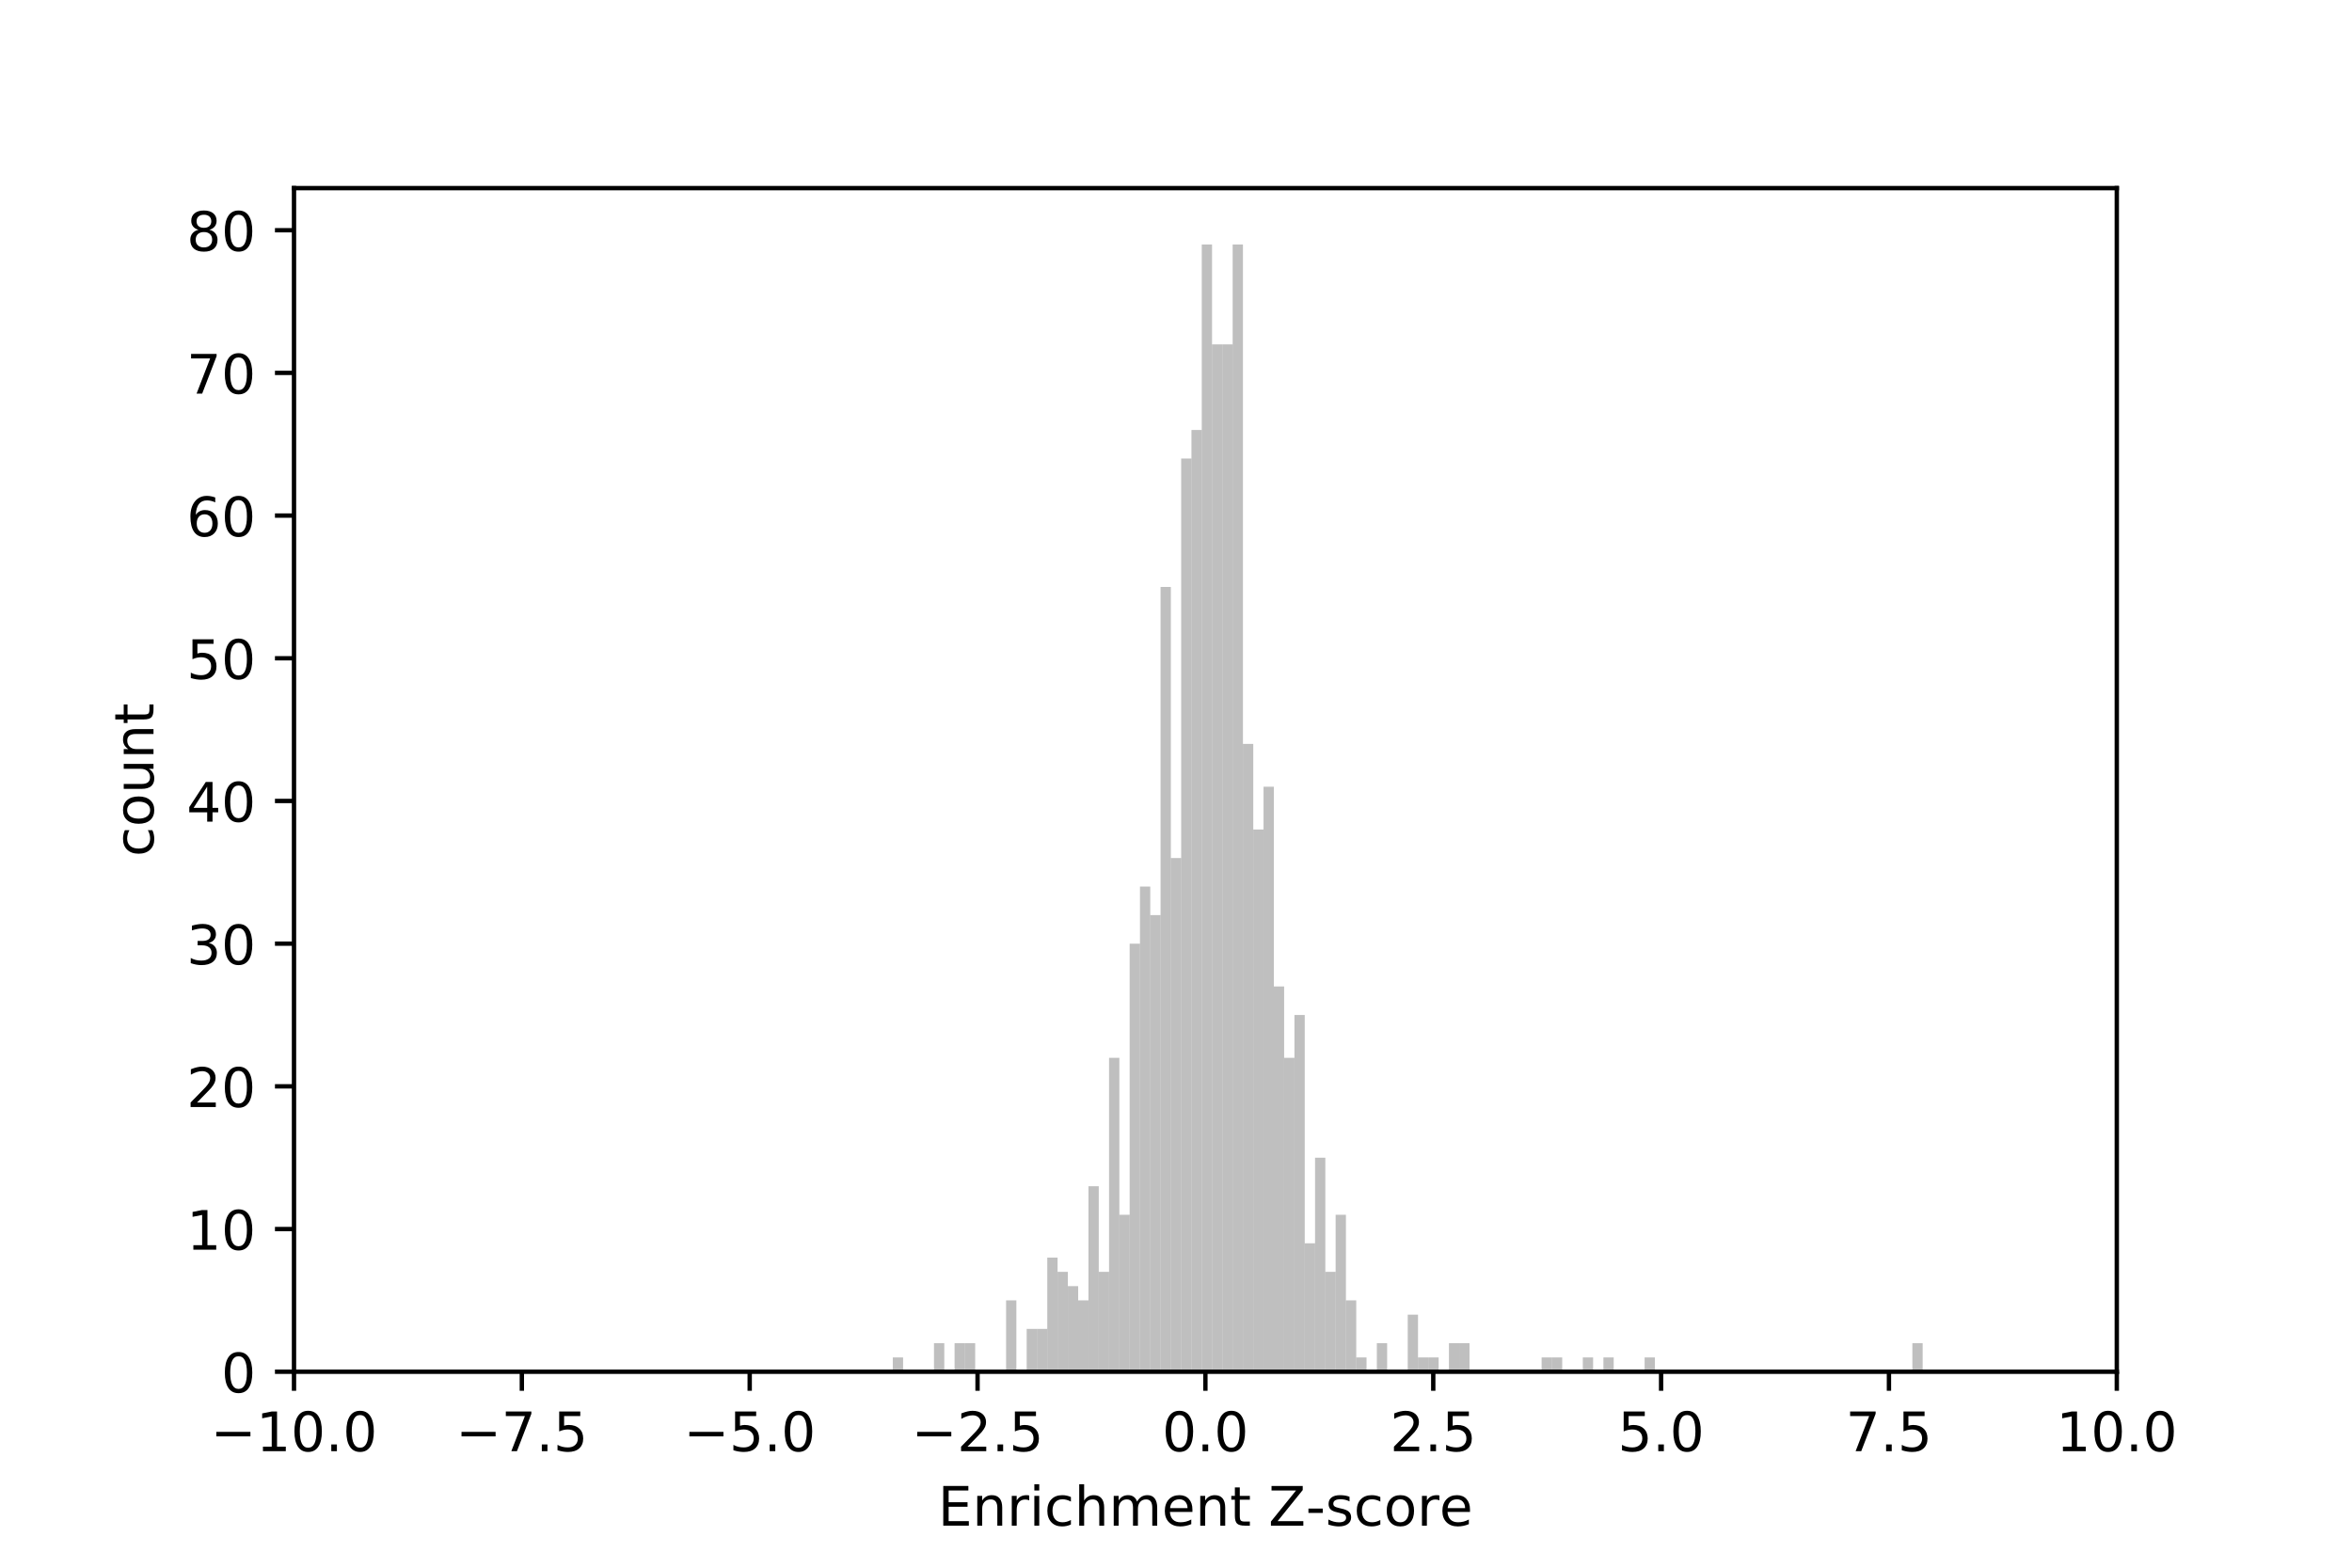 <?xml version="1.0" encoding="utf-8" standalone="no"?>
<!DOCTYPE svg PUBLIC "-//W3C//DTD SVG 1.1//EN"
  "http://www.w3.org/Graphics/SVG/1.1/DTD/svg11.dtd">
<!-- Created with matplotlib (https://matplotlib.org/) -->
<svg height="288pt" version="1.1" viewBox="0 0 432 288" width="432pt" xmlns="http://www.w3.org/2000/svg" xmlns:xlink="http://www.w3.org/1999/xlink">
 <defs>
  <style type="text/css">
*{stroke-linecap:butt;stroke-linejoin:round;}
  </style>
 </defs>
 <g id="figure_1">
  <g id="patch_1">
   <path d="M 0 288 
L 432 288 
L 432 0 
L 0 0 
z
" style="fill:#ffffff;"/>
  </g>
  <g id="axes_1">
   <g id="patch_2">
    <path d="M 54 252 
L 388.8 252 
L 388.8 34.56 
L 54 34.56 
z
" style="fill:#ffffff;"/>
   </g>
   <g id="patch_3">
    <path clip-path="url(#p8923bac923)" d="M 163.982 252 
L 165.873 252 
L 165.873 249.379 
L 163.982 249.379 
z
" style="fill:#808080;opacity:0.5;"/>
   </g>
   <g id="patch_4">
    <path clip-path="url(#p8923bac923)" d="M 165.873 252 
L 167.765 252 
L 167.765 252 
L 165.873 252 
z
" style="fill:#808080;opacity:0.5;"/>
   </g>
   <g id="patch_5">
    <path clip-path="url(#p8923bac923)" d="M 167.765 252 
L 169.657 252 
L 169.657 252 
L 167.765 252 
z
" style="fill:#808080;opacity:0.5;"/>
   </g>
   <g id="patch_6">
    <path clip-path="url(#p8923bac923)" d="M 169.657 252 
L 171.548 252 
L 171.548 252 
L 169.657 252 
z
" style="fill:#808080;opacity:0.5;"/>
   </g>
   <g id="patch_7">
    <path clip-path="url(#p8923bac923)" d="M 171.548 252 
L 173.44 252 
L 173.44 246.757 
L 171.548 246.757 
z
" style="fill:#808080;opacity:0.5;"/>
   </g>
   <g id="patch_8">
    <path clip-path="url(#p8923bac923)" d="M 173.44 252 
L 175.332 252 
L 175.332 252 
L 173.44 252 
z
" style="fill:#808080;opacity:0.5;"/>
   </g>
   <g id="patch_9">
    <path clip-path="url(#p8923bac923)" d="M 175.332 252 
L 177.223 252 
L 177.223 246.757 
L 175.332 246.757 
z
" style="fill:#808080;opacity:0.5;"/>
   </g>
   <g id="patch_10">
    <path clip-path="url(#p8923bac923)" d="M 177.223 252 
L 179.115 252 
L 179.115 246.757 
L 177.223 246.757 
z
" style="fill:#808080;opacity:0.5;"/>
   </g>
   <g id="patch_11">
    <path clip-path="url(#p8923bac923)" d="M 179.115 252 
L 181.006 252 
L 181.006 252 
L 179.115 252 
z
" style="fill:#808080;opacity:0.5;"/>
   </g>
   <g id="patch_12">
    <path clip-path="url(#p8923bac923)" d="M 181.006 252 
L 182.898 252 
L 182.898 252 
L 181.006 252 
z
" style="fill:#808080;opacity:0.5;"/>
   </g>
   <g id="patch_13">
    <path clip-path="url(#p8923bac923)" d="M 182.898 252 
L 184.79 252 
L 184.79 252 
L 182.898 252 
z
" style="fill:#808080;opacity:0.5;"/>
   </g>
   <g id="patch_14">
    <path clip-path="url(#p8923bac923)" d="M 184.79 252 
L 186.681 252 
L 186.681 238.893 
L 184.79 238.893 
z
" style="fill:#808080;opacity:0.5;"/>
   </g>
   <g id="patch_15">
    <path clip-path="url(#p8923bac923)" d="M 186.681 252 
L 188.573 252 
L 188.573 252 
L 186.681 252 
z
" style="fill:#808080;opacity:0.5;"/>
   </g>
   <g id="patch_16">
    <path clip-path="url(#p8923bac923)" d="M 188.573 252 
L 190.464 252 
L 190.464 244.136 
L 188.573 244.136 
z
" style="fill:#808080;opacity:0.5;"/>
   </g>
   <g id="patch_17">
    <path clip-path="url(#p8923bac923)" d="M 190.464 252 
L 192.356 252 
L 192.356 244.136 
L 190.464 244.136 
z
" style="fill:#808080;opacity:0.5;"/>
   </g>
   <g id="patch_18">
    <path clip-path="url(#p8923bac923)" d="M 192.356 252 
L 194.248 252 
L 194.248 231.029 
L 192.356 231.029 
z
" style="fill:#808080;opacity:0.5;"/>
   </g>
   <g id="patch_19">
    <path clip-path="url(#p8923bac923)" d="M 194.248 252 
L 196.139 252 
L 196.139 233.651 
L 194.248 233.651 
z
" style="fill:#808080;opacity:0.5;"/>
   </g>
   <g id="patch_20">
    <path clip-path="url(#p8923bac923)" d="M 196.139 252 
L 198.031 252 
L 198.031 236.272 
L 196.139 236.272 
z
" style="fill:#808080;opacity:0.5;"/>
   </g>
   <g id="patch_21">
    <path clip-path="url(#p8923bac923)" d="M 198.031 252 
L 199.923 252 
L 199.923 238.893 
L 198.031 238.893 
z
" style="fill:#808080;opacity:0.5;"/>
   </g>
   <g id="patch_22">
    <path clip-path="url(#p8923bac923)" d="M 199.923 252 
L 201.814 252 
L 201.814 217.923 
L 199.923 217.923 
z
" style="fill:#808080;opacity:0.5;"/>
   </g>
   <g id="patch_23">
    <path clip-path="url(#p8923bac923)" d="M 201.814 252 
L 203.706 252 
L 203.706 233.651 
L 201.814 233.651 
z
" style="fill:#808080;opacity:0.5;"/>
   </g>
   <g id="patch_24">
    <path clip-path="url(#p8923bac923)" d="M 203.706 252 
L 205.597 252 
L 205.597 194.331 
L 203.706 194.331 
z
" style="fill:#808080;opacity:0.5;"/>
   </g>
   <g id="patch_25">
    <path clip-path="url(#p8923bac923)" d="M 205.597 252 
L 207.489 252 
L 207.489 223.165 
L 205.597 223.165 
z
" style="fill:#808080;opacity:0.5;"/>
   </g>
   <g id="patch_26">
    <path clip-path="url(#p8923bac923)" d="M 207.489 252 
L 209.381 252 
L 209.381 173.36 
L 207.489 173.36 
z
" style="fill:#808080;opacity:0.5;"/>
   </g>
   <g id="patch_27">
    <path clip-path="url(#p8923bac923)" d="M 209.381 252 
L 211.272 252 
L 211.272 162.875 
L 209.381 162.875 
z
" style="fill:#808080;opacity:0.5;"/>
   </g>
   <g id="patch_28">
    <path clip-path="url(#p8923bac923)" d="M 211.272 252 
L 213.164 252 
L 213.164 168.117 
L 211.272 168.117 
z
" style="fill:#808080;opacity:0.5;"/>
   </g>
   <g id="patch_29">
    <path clip-path="url(#p8923bac923)" d="M 213.164 252 
L 215.056 252 
L 215.056 107.826 
L 213.164 107.826 
z
" style="fill:#808080;opacity:0.5;"/>
   </g>
   <g id="patch_30">
    <path clip-path="url(#p8923bac923)" d="M 215.056 252 
L 216.947 252 
L 216.947 157.632 
L 215.056 157.632 
z
" style="fill:#808080;opacity:0.5;"/>
   </g>
   <g id="patch_31">
    <path clip-path="url(#p8923bac923)" d="M 216.947 252 
L 218.839 252 
L 218.839 84.234 
L 216.947 84.234 
z
" style="fill:#808080;opacity:0.5;"/>
   </g>
   <g id="patch_32">
    <path clip-path="url(#p8923bac923)" d="M 218.839 252 
L 220.73 252 
L 220.73 78.992 
L 218.839 78.992 
z
" style="fill:#808080;opacity:0.5;"/>
   </g>
   <g id="patch_33">
    <path clip-path="url(#p8923bac923)" d="M 220.73 252 
L 222.622 252 
L 222.622 44.914 
L 220.73 44.914 
z
" style="fill:#808080;opacity:0.5;"/>
   </g>
   <g id="patch_34">
    <path clip-path="url(#p8923bac923)" d="M 222.622 252 
L 224.514 252 
L 224.514 63.264 
L 222.622 63.264 
z
" style="fill:#808080;opacity:0.5;"/>
   </g>
   <g id="patch_35">
    <path clip-path="url(#p8923bac923)" d="M 224.514 252 
L 226.405 252 
L 226.405 63.264 
L 224.514 63.264 
z
" style="fill:#808080;opacity:0.5;"/>
   </g>
   <g id="patch_36">
    <path clip-path="url(#p8923bac923)" d="M 226.405 252 
L 228.297 252 
L 228.297 44.914 
L 226.405 44.914 
z
" style="fill:#808080;opacity:0.5;"/>
   </g>
   <g id="patch_37">
    <path clip-path="url(#p8923bac923)" d="M 228.297 252 
L 230.189 252 
L 230.189 136.661 
L 228.297 136.661 
z
" style="fill:#808080;opacity:0.5;"/>
   </g>
   <g id="patch_38">
    <path clip-path="url(#p8923bac923)" d="M 230.189 252 
L 232.08 252 
L 232.08 152.389 
L 230.189 152.389 
z
" style="fill:#808080;opacity:0.5;"/>
   </g>
   <g id="patch_39">
    <path clip-path="url(#p8923bac923)" d="M 232.08 252 
L 233.972 252 
L 233.972 144.525 
L 232.08 144.525 
z
" style="fill:#808080;opacity:0.5;"/>
   </g>
   <g id="patch_40">
    <path clip-path="url(#p8923bac923)" d="M 233.972 252 
L 235.863 252 
L 235.863 181.224 
L 233.972 181.224 
z
" style="fill:#808080;opacity:0.5;"/>
   </g>
   <g id="patch_41">
    <path clip-path="url(#p8923bac923)" d="M 235.863 252 
L 237.755 252 
L 237.755 194.331 
L 235.863 194.331 
z
" style="fill:#808080;opacity:0.5;"/>
   </g>
   <g id="patch_42">
    <path clip-path="url(#p8923bac923)" d="M 237.755 252 
L 239.647 252 
L 239.647 186.467 
L 237.755 186.467 
z
" style="fill:#808080;opacity:0.5;"/>
   </g>
   <g id="patch_43">
    <path clip-path="url(#p8923bac923)" d="M 239.647 252 
L 241.538 252 
L 241.538 228.408 
L 239.647 228.408 
z
" style="fill:#808080;opacity:0.5;"/>
   </g>
   <g id="patch_44">
    <path clip-path="url(#p8923bac923)" d="M 241.538 252 
L 243.43 252 
L 243.43 212.68 
L 241.538 212.68 
z
" style="fill:#808080;opacity:0.5;"/>
   </g>
   <g id="patch_45">
    <path clip-path="url(#p8923bac923)" d="M 243.43 252 
L 245.321 252 
L 245.321 233.651 
L 243.43 233.651 
z
" style="fill:#808080;opacity:0.5;"/>
   </g>
   <g id="patch_46">
    <path clip-path="url(#p8923bac923)" d="M 245.321 252 
L 247.213 252 
L 247.213 223.165 
L 245.321 223.165 
z
" style="fill:#808080;opacity:0.5;"/>
   </g>
   <g id="patch_47">
    <path clip-path="url(#p8923bac923)" d="M 247.213 252 
L 249.105 252 
L 249.105 238.893 
L 247.213 238.893 
z
" style="fill:#808080;opacity:0.5;"/>
   </g>
   <g id="patch_48">
    <path clip-path="url(#p8923bac923)" d="M 249.105 252 
L 250.996 252 
L 250.996 249.379 
L 249.105 249.379 
z
" style="fill:#808080;opacity:0.5;"/>
   </g>
   <g id="patch_49">
    <path clip-path="url(#p8923bac923)" d="M 250.996 252 
L 252.888 252 
L 252.888 252 
L 250.996 252 
z
" style="fill:#808080;opacity:0.5;"/>
   </g>
   <g id="patch_50">
    <path clip-path="url(#p8923bac923)" d="M 252.888 252 
L 254.78 252 
L 254.78 246.757 
L 252.888 246.757 
z
" style="fill:#808080;opacity:0.5;"/>
   </g>
   <g id="patch_51">
    <path clip-path="url(#p8923bac923)" d="M 254.78 252 
L 256.671 252 
L 256.671 252 
L 254.78 252 
z
" style="fill:#808080;opacity:0.5;"/>
   </g>
   <g id="patch_52">
    <path clip-path="url(#p8923bac923)" d="M 256.671 252 
L 258.563 252 
L 258.563 252 
L 256.671 252 
z
" style="fill:#808080;opacity:0.5;"/>
   </g>
   <g id="patch_53">
    <path clip-path="url(#p8923bac923)" d="M 258.563 252 
L 260.454 252 
L 260.454 241.515 
L 258.563 241.515 
z
" style="fill:#808080;opacity:0.5;"/>
   </g>
   <g id="patch_54">
    <path clip-path="url(#p8923bac923)" d="M 260.454 252 
L 262.346 252 
L 262.346 249.379 
L 260.454 249.379 
z
" style="fill:#808080;opacity:0.5;"/>
   </g>
   <g id="patch_55">
    <path clip-path="url(#p8923bac923)" d="M 262.346 252 
L 264.238 252 
L 264.238 249.379 
L 262.346 249.379 
z
" style="fill:#808080;opacity:0.5;"/>
   </g>
   <g id="patch_56">
    <path clip-path="url(#p8923bac923)" d="M 264.238 252 
L 266.129 252 
L 266.129 252 
L 264.238 252 
z
" style="fill:#808080;opacity:0.5;"/>
   </g>
   <g id="patch_57">
    <path clip-path="url(#p8923bac923)" d="M 266.129 252 
L 268.021 252 
L 268.021 246.757 
L 266.129 246.757 
z
" style="fill:#808080;opacity:0.5;"/>
   </g>
   <g id="patch_58">
    <path clip-path="url(#p8923bac923)" d="M 268.021 252 
L 269.913 252 
L 269.913 246.757 
L 268.021 246.757 
z
" style="fill:#808080;opacity:0.5;"/>
   </g>
   <g id="patch_59">
    <path clip-path="url(#p8923bac923)" d="M 269.913 252 
L 271.804 252 
L 271.804 252 
L 269.913 252 
z
" style="fill:#808080;opacity:0.5;"/>
   </g>
   <g id="patch_60">
    <path clip-path="url(#p8923bac923)" d="M 271.804 252 
L 273.696 252 
L 273.696 252 
L 271.804 252 
z
" style="fill:#808080;opacity:0.5;"/>
   </g>
   <g id="patch_61">
    <path clip-path="url(#p8923bac923)" d="M 273.696 252 
L 275.587 252 
L 275.587 252 
L 273.696 252 
z
" style="fill:#808080;opacity:0.5;"/>
   </g>
   <g id="patch_62">
    <path clip-path="url(#p8923bac923)" d="M 275.587 252 
L 277.479 252 
L 277.479 252 
L 275.587 252 
z
" style="fill:#808080;opacity:0.5;"/>
   </g>
   <g id="patch_63">
    <path clip-path="url(#p8923bac923)" d="M 277.479 252 
L 279.371 252 
L 279.371 252 
L 277.479 252 
z
" style="fill:#808080;opacity:0.5;"/>
   </g>
   <g id="patch_64">
    <path clip-path="url(#p8923bac923)" d="M 279.371 252 
L 281.262 252 
L 281.262 252 
L 279.371 252 
z
" style="fill:#808080;opacity:0.5;"/>
   </g>
   <g id="patch_65">
    <path clip-path="url(#p8923bac923)" d="M 281.262 252 
L 283.154 252 
L 283.154 252 
L 281.262 252 
z
" style="fill:#808080;opacity:0.5;"/>
   </g>
   <g id="patch_66">
    <path clip-path="url(#p8923bac923)" d="M 283.154 252 
L 285.045 252 
L 285.045 249.379 
L 283.154 249.379 
z
" style="fill:#808080;opacity:0.5;"/>
   </g>
   <g id="patch_67">
    <path clip-path="url(#p8923bac923)" d="M 285.045 252 
L 286.937 252 
L 286.937 249.379 
L 285.045 249.379 
z
" style="fill:#808080;opacity:0.5;"/>
   </g>
   <g id="patch_68">
    <path clip-path="url(#p8923bac923)" d="M 286.937 252 
L 288.829 252 
L 288.829 252 
L 286.937 252 
z
" style="fill:#808080;opacity:0.5;"/>
   </g>
   <g id="patch_69">
    <path clip-path="url(#p8923bac923)" d="M 288.829 252 
L 290.72 252 
L 290.72 252 
L 288.829 252 
z
" style="fill:#808080;opacity:0.5;"/>
   </g>
   <g id="patch_70">
    <path clip-path="url(#p8923bac923)" d="M 290.72 252 
L 292.612 252 
L 292.612 249.379 
L 290.72 249.379 
z
" style="fill:#808080;opacity:0.5;"/>
   </g>
   <g id="patch_71">
    <path clip-path="url(#p8923bac923)" d="M 292.612 252 
L 294.504 252 
L 294.504 252 
L 292.612 252 
z
" style="fill:#808080;opacity:0.5;"/>
   </g>
   <g id="patch_72">
    <path clip-path="url(#p8923bac923)" d="M 294.504 252 
L 296.395 252 
L 296.395 249.379 
L 294.504 249.379 
z
" style="fill:#808080;opacity:0.5;"/>
   </g>
   <g id="patch_73">
    <path clip-path="url(#p8923bac923)" d="M 296.395 252 
L 298.287 252 
L 298.287 252 
L 296.395 252 
z
" style="fill:#808080;opacity:0.5;"/>
   </g>
   <g id="patch_74">
    <path clip-path="url(#p8923bac923)" d="M 298.287 252 
L 300.178 252 
L 300.178 252 
L 298.287 252 
z
" style="fill:#808080;opacity:0.5;"/>
   </g>
   <g id="patch_75">
    <path clip-path="url(#p8923bac923)" d="M 300.178 252 
L 302.07 252 
L 302.07 252 
L 300.178 252 
z
" style="fill:#808080;opacity:0.5;"/>
   </g>
   <g id="patch_76">
    <path clip-path="url(#p8923bac923)" d="M 302.07 252 
L 303.962 252 
L 303.962 249.379 
L 302.07 249.379 
z
" style="fill:#808080;opacity:0.5;"/>
   </g>
   <g id="patch_77">
    <path clip-path="url(#p8923bac923)" d="M 303.962 252 
L 305.853 252 
L 305.853 252 
L 303.962 252 
z
" style="fill:#808080;opacity:0.5;"/>
   </g>
   <g id="patch_78">
    <path clip-path="url(#p8923bac923)" d="M 305.853 252 
L 307.745 252 
L 307.745 252 
L 305.853 252 
z
" style="fill:#808080;opacity:0.5;"/>
   </g>
   <g id="patch_79">
    <path clip-path="url(#p8923bac923)" d="M 307.745 252 
L 309.637 252 
L 309.637 252 
L 307.745 252 
z
" style="fill:#808080;opacity:0.5;"/>
   </g>
   <g id="patch_80">
    <path clip-path="url(#p8923bac923)" d="M 309.637 252 
L 311.528 252 
L 311.528 252 
L 309.637 252 
z
" style="fill:#808080;opacity:0.5;"/>
   </g>
   <g id="patch_81">
    <path clip-path="url(#p8923bac923)" d="M 311.528 252 
L 313.42 252 
L 313.42 252 
L 311.528 252 
z
" style="fill:#808080;opacity:0.5;"/>
   </g>
   <g id="patch_82">
    <path clip-path="url(#p8923bac923)" d="M 313.42 252 
L 315.311 252 
L 315.311 252 
L 313.42 252 
z
" style="fill:#808080;opacity:0.5;"/>
   </g>
   <g id="patch_83">
    <path clip-path="url(#p8923bac923)" d="M 315.311 252 
L 317.203 252 
L 317.203 252 
L 315.311 252 
z
" style="fill:#808080;opacity:0.5;"/>
   </g>
   <g id="patch_84">
    <path clip-path="url(#p8923bac923)" d="M 317.203 252 
L 319.095 252 
L 319.095 252 
L 317.203 252 
z
" style="fill:#808080;opacity:0.5;"/>
   </g>
   <g id="patch_85">
    <path clip-path="url(#p8923bac923)" d="M 319.095 252 
L 320.986 252 
L 320.986 252 
L 319.095 252 
z
" style="fill:#808080;opacity:0.5;"/>
   </g>
   <g id="patch_86">
    <path clip-path="url(#p8923bac923)" d="M 320.986 252 
L 322.878 252 
L 322.878 252 
L 320.986 252 
z
" style="fill:#808080;opacity:0.5;"/>
   </g>
   <g id="patch_87">
    <path clip-path="url(#p8923bac923)" d="M 322.878 252 
L 324.769 252 
L 324.769 252 
L 322.878 252 
z
" style="fill:#808080;opacity:0.5;"/>
   </g>
   <g id="patch_88">
    <path clip-path="url(#p8923bac923)" d="M 324.769 252 
L 326.661 252 
L 326.661 252 
L 324.769 252 
z
" style="fill:#808080;opacity:0.5;"/>
   </g>
   <g id="patch_89">
    <path clip-path="url(#p8923bac923)" d="M 326.661 252 
L 328.553 252 
L 328.553 252 
L 326.661 252 
z
" style="fill:#808080;opacity:0.5;"/>
   </g>
   <g id="patch_90">
    <path clip-path="url(#p8923bac923)" d="M 328.553 252 
L 330.444 252 
L 330.444 252 
L 328.553 252 
z
" style="fill:#808080;opacity:0.5;"/>
   </g>
   <g id="patch_91">
    <path clip-path="url(#p8923bac923)" d="M 330.444 252 
L 332.336 252 
L 332.336 252 
L 330.444 252 
z
" style="fill:#808080;opacity:0.5;"/>
   </g>
   <g id="patch_92">
    <path clip-path="url(#p8923bac923)" d="M 332.336 252 
L 334.228 252 
L 334.228 252 
L 332.336 252 
z
" style="fill:#808080;opacity:0.5;"/>
   </g>
   <g id="patch_93">
    <path clip-path="url(#p8923bac923)" d="M 334.228 252 
L 336.119 252 
L 336.119 252 
L 334.228 252 
z
" style="fill:#808080;opacity:0.5;"/>
   </g>
   <g id="patch_94">
    <path clip-path="url(#p8923bac923)" d="M 336.119 252 
L 338.011 252 
L 338.011 252 
L 336.119 252 
z
" style="fill:#808080;opacity:0.5;"/>
   </g>
   <g id="patch_95">
    <path clip-path="url(#p8923bac923)" d="M 338.011 252 
L 339.902 252 
L 339.902 252 
L 338.011 252 
z
" style="fill:#808080;opacity:0.5;"/>
   </g>
   <g id="patch_96">
    <path clip-path="url(#p8923bac923)" d="M 339.902 252 
L 341.794 252 
L 341.794 252 
L 339.902 252 
z
" style="fill:#808080;opacity:0.5;"/>
   </g>
   <g id="patch_97">
    <path clip-path="url(#p8923bac923)" d="M 341.794 252 
L 343.686 252 
L 343.686 252 
L 341.794 252 
z
" style="fill:#808080;opacity:0.5;"/>
   </g>
   <g id="patch_98">
    <path clip-path="url(#p8923bac923)" d="M 343.686 252 
L 345.577 252 
L 345.577 252 
L 343.686 252 
z
" style="fill:#808080;opacity:0.5;"/>
   </g>
   <g id="patch_99">
    <path clip-path="url(#p8923bac923)" d="M 345.577 252 
L 347.469 252 
L 347.469 252 
L 345.577 252 
z
" style="fill:#808080;opacity:0.5;"/>
   </g>
   <g id="patch_100">
    <path clip-path="url(#p8923bac923)" d="M 347.469 252 
L 349.361 252 
L 349.361 252 
L 347.469 252 
z
" style="fill:#808080;opacity:0.5;"/>
   </g>
   <g id="patch_101">
    <path clip-path="url(#p8923bac923)" d="M 349.361 252 
L 351.252 252 
L 351.252 252 
L 349.361 252 
z
" style="fill:#808080;opacity:0.5;"/>
   </g>
   <g id="patch_102">
    <path clip-path="url(#p8923bac923)" d="M 351.252 252 
L 353.144 252 
L 353.144 246.757 
L 351.252 246.757 
z
" style="fill:#808080;opacity:0.5;"/>
   </g>
   <g id="matplotlib.axis_1">
    <g id="xtick_1">
     <g id="line2d_1">
      <defs>
       <path d="M 0 0 
L 0 3.5 
" id="ma0aa474514" style="stroke:#000000;stroke-width:0.8;"/>
      </defs>
      <g>
       <use style="stroke:#000000;stroke-width:0.8;" x="54" xlink:href="#ma0aa474514" y="252"/>
      </g>
     </g>
     <g id="text_1">
      <!-- −10.0 -->
      <defs>
       <path d="M 10.594 35.5 
L 73.188 35.5 
L 73.188 27.203 
L 10.594 27.203 
z
" id="DejaVuSans-8722"/>
       <path d="M 12.406 8.297 
L 28.516 8.297 
L 28.516 63.922 
L 10.984 60.406 
L 10.984 69.391 
L 28.422 72.906 
L 38.281 72.906 
L 38.281 8.297 
L 54.391 8.297 
L 54.391 0 
L 12.406 0 
z
" id="DejaVuSans-49"/>
       <path d="M 31.781 66.406 
Q 24.172 66.406 20.328 58.906 
Q 16.5 51.422 16.5 36.375 
Q 16.5 21.391 20.328 13.891 
Q 24.172 6.391 31.781 6.391 
Q 39.453 6.391 43.281 13.891 
Q 47.125 21.391 47.125 36.375 
Q 47.125 51.422 43.281 58.906 
Q 39.453 66.406 31.781 66.406 
z
M 31.781 74.219 
Q 44.047 74.219 50.516 64.516 
Q 56.984 54.828 56.984 36.375 
Q 56.984 17.969 50.516 8.266 
Q 44.047 -1.422 31.781 -1.422 
Q 19.531 -1.422 13.062 8.266 
Q 6.594 17.969 6.594 36.375 
Q 6.594 54.828 13.062 64.516 
Q 19.531 74.219 31.781 74.219 
z
" id="DejaVuSans-48"/>
       <path d="M 10.688 12.406 
L 21 12.406 
L 21 0 
L 10.688 0 
z
" id="DejaVuSans-46"/>
      </defs>
      <g transform="translate(38.677 266.598)scale(0.1 -0.1)">
       <use xlink:href="#DejaVuSans-8722"/>
       <use x="83.789" xlink:href="#DejaVuSans-49"/>
       <use x="147.412" xlink:href="#DejaVuSans-48"/>
       <use x="211.035" xlink:href="#DejaVuSans-46"/>
       <use x="242.822" xlink:href="#DejaVuSans-48"/>
      </g>
     </g>
    </g>
    <g id="xtick_2">
     <g id="line2d_2">
      <g>
       <use style="stroke:#000000;stroke-width:0.8;" x="95.85" xlink:href="#ma0aa474514" y="252"/>
      </g>
     </g>
     <g id="text_2">
      <!-- −7.5 -->
      <defs>
       <path d="M 8.203 72.906 
L 55.078 72.906 
L 55.078 68.703 
L 28.609 0 
L 18.312 0 
L 43.219 64.594 
L 8.203 64.594 
z
" id="DejaVuSans-55"/>
       <path d="M 10.797 72.906 
L 49.516 72.906 
L 49.516 64.594 
L 19.828 64.594 
L 19.828 46.734 
Q 21.969 47.469 24.109 47.828 
Q 26.266 48.188 28.422 48.188 
Q 40.625 48.188 47.75 41.5 
Q 54.891 34.812 54.891 23.391 
Q 54.891 11.625 47.562 5.094 
Q 40.234 -1.422 26.906 -1.422 
Q 22.312 -1.422 17.547 -0.641 
Q 12.797 0.141 7.719 1.703 
L 7.719 11.625 
Q 12.109 9.234 16.797 8.062 
Q 21.484 6.891 26.703 6.891 
Q 35.156 6.891 40.078 11.328 
Q 45.016 15.766 45.016 23.391 
Q 45.016 31 40.078 35.438 
Q 35.156 39.891 26.703 39.891 
Q 22.75 39.891 18.812 39.016 
Q 14.891 38.141 10.797 36.281 
z
" id="DejaVuSans-53"/>
      </defs>
      <g transform="translate(83.709 266.598)scale(0.1 -0.1)">
       <use xlink:href="#DejaVuSans-8722"/>
       <use x="83.789" xlink:href="#DejaVuSans-55"/>
       <use x="147.412" xlink:href="#DejaVuSans-46"/>
       <use x="179.199" xlink:href="#DejaVuSans-53"/>
      </g>
     </g>
    </g>
    <g id="xtick_3">
     <g id="line2d_3">
      <g>
       <use style="stroke:#000000;stroke-width:0.8;" x="137.7" xlink:href="#ma0aa474514" y="252"/>
      </g>
     </g>
     <g id="text_3">
      <!-- −5.0 -->
      <g transform="translate(125.559 266.598)scale(0.1 -0.1)">
       <use xlink:href="#DejaVuSans-8722"/>
       <use x="83.789" xlink:href="#DejaVuSans-53"/>
       <use x="147.412" xlink:href="#DejaVuSans-46"/>
       <use x="179.199" xlink:href="#DejaVuSans-48"/>
      </g>
     </g>
    </g>
    <g id="xtick_4">
     <g id="line2d_4">
      <g>
       <use style="stroke:#000000;stroke-width:0.8;" x="179.55" xlink:href="#ma0aa474514" y="252"/>
      </g>
     </g>
     <g id="text_4">
      <!-- −2.5 -->
      <defs>
       <path d="M 19.188 8.297 
L 53.609 8.297 
L 53.609 0 
L 7.328 0 
L 7.328 8.297 
Q 12.938 14.109 22.625 23.891 
Q 32.328 33.688 34.812 36.531 
Q 39.547 41.844 41.422 45.531 
Q 43.312 49.219 43.312 52.781 
Q 43.312 58.594 39.234 62.25 
Q 35.156 65.922 28.609 65.922 
Q 23.969 65.922 18.812 64.312 
Q 13.672 62.703 7.812 59.422 
L 7.812 69.391 
Q 13.766 71.781 18.938 73 
Q 24.125 74.219 28.422 74.219 
Q 39.75 74.219 46.484 68.547 
Q 53.219 62.891 53.219 53.422 
Q 53.219 48.922 51.531 44.891 
Q 49.859 40.875 45.406 35.406 
Q 44.188 33.984 37.641 27.219 
Q 31.109 20.453 19.188 8.297 
z
" id="DejaVuSans-50"/>
      </defs>
      <g transform="translate(167.409 266.598)scale(0.1 -0.1)">
       <use xlink:href="#DejaVuSans-8722"/>
       <use x="83.789" xlink:href="#DejaVuSans-50"/>
       <use x="147.412" xlink:href="#DejaVuSans-46"/>
       <use x="179.199" xlink:href="#DejaVuSans-53"/>
      </g>
     </g>
    </g>
    <g id="xtick_5">
     <g id="line2d_5">
      <g>
       <use style="stroke:#000000;stroke-width:0.8;" x="221.4" xlink:href="#ma0aa474514" y="252"/>
      </g>
     </g>
     <g id="text_5">
      <!-- 0.0 -->
      <g transform="translate(213.448 266.598)scale(0.1 -0.1)">
       <use xlink:href="#DejaVuSans-48"/>
       <use x="63.623" xlink:href="#DejaVuSans-46"/>
       <use x="95.41" xlink:href="#DejaVuSans-48"/>
      </g>
     </g>
    </g>
    <g id="xtick_6">
     <g id="line2d_6">
      <g>
       <use style="stroke:#000000;stroke-width:0.8;" x="263.25" xlink:href="#ma0aa474514" y="252"/>
      </g>
     </g>
     <g id="text_6">
      <!-- 2.5 -->
      <g transform="translate(255.298 266.598)scale(0.1 -0.1)">
       <use xlink:href="#DejaVuSans-50"/>
       <use x="63.623" xlink:href="#DejaVuSans-46"/>
       <use x="95.41" xlink:href="#DejaVuSans-53"/>
      </g>
     </g>
    </g>
    <g id="xtick_7">
     <g id="line2d_7">
      <g>
       <use style="stroke:#000000;stroke-width:0.8;" x="305.1" xlink:href="#ma0aa474514" y="252"/>
      </g>
     </g>
     <g id="text_7">
      <!-- 5.0 -->
      <g transform="translate(297.148 266.598)scale(0.1 -0.1)">
       <use xlink:href="#DejaVuSans-53"/>
       <use x="63.623" xlink:href="#DejaVuSans-46"/>
       <use x="95.41" xlink:href="#DejaVuSans-48"/>
      </g>
     </g>
    </g>
    <g id="xtick_8">
     <g id="line2d_8">
      <g>
       <use style="stroke:#000000;stroke-width:0.8;" x="346.95" xlink:href="#ma0aa474514" y="252"/>
      </g>
     </g>
     <g id="text_8">
      <!-- 7.5 -->
      <g transform="translate(338.998 266.598)scale(0.1 -0.1)">
       <use xlink:href="#DejaVuSans-55"/>
       <use x="63.623" xlink:href="#DejaVuSans-46"/>
       <use x="95.41" xlink:href="#DejaVuSans-53"/>
      </g>
     </g>
    </g>
    <g id="xtick_9">
     <g id="line2d_9">
      <g>
       <use style="stroke:#000000;stroke-width:0.8;" x="388.8" xlink:href="#ma0aa474514" y="252"/>
      </g>
     </g>
     <g id="text_9">
      <!-- 10.0 -->
      <g transform="translate(377.667 266.598)scale(0.1 -0.1)">
       <use xlink:href="#DejaVuSans-49"/>
       <use x="63.623" xlink:href="#DejaVuSans-48"/>
       <use x="127.246" xlink:href="#DejaVuSans-46"/>
       <use x="159.033" xlink:href="#DejaVuSans-48"/>
      </g>
     </g>
    </g>
    <g id="text_10">
     <!-- Enrichment Z-score -->
     <defs>
      <path d="M 9.812 72.906 
L 55.906 72.906 
L 55.906 64.594 
L 19.672 64.594 
L 19.672 43.016 
L 54.391 43.016 
L 54.391 34.719 
L 19.672 34.719 
L 19.672 8.297 
L 56.781 8.297 
L 56.781 0 
L 9.812 0 
z
" id="DejaVuSans-69"/>
      <path d="M 54.891 33.016 
L 54.891 0 
L 45.906 0 
L 45.906 32.719 
Q 45.906 40.484 42.875 44.328 
Q 39.844 48.188 33.797 48.188 
Q 26.516 48.188 22.312 43.547 
Q 18.109 38.922 18.109 30.906 
L 18.109 0 
L 9.078 0 
L 9.078 54.688 
L 18.109 54.688 
L 18.109 46.188 
Q 21.344 51.125 25.703 53.562 
Q 30.078 56 35.797 56 
Q 45.219 56 50.047 50.172 
Q 54.891 44.344 54.891 33.016 
z
" id="DejaVuSans-110"/>
      <path d="M 41.109 46.297 
Q 39.594 47.172 37.812 47.578 
Q 36.031 48 33.891 48 
Q 26.266 48 22.188 43.047 
Q 18.109 38.094 18.109 28.812 
L 18.109 0 
L 9.078 0 
L 9.078 54.688 
L 18.109 54.688 
L 18.109 46.188 
Q 20.953 51.172 25.484 53.578 
Q 30.031 56 36.531 56 
Q 37.453 56 38.578 55.875 
Q 39.703 55.766 41.062 55.516 
z
" id="DejaVuSans-114"/>
      <path d="M 9.422 54.688 
L 18.406 54.688 
L 18.406 0 
L 9.422 0 
z
M 9.422 75.984 
L 18.406 75.984 
L 18.406 64.594 
L 9.422 64.594 
z
" id="DejaVuSans-105"/>
      <path d="M 48.781 52.594 
L 48.781 44.188 
Q 44.969 46.297 41.141 47.344 
Q 37.312 48.391 33.406 48.391 
Q 24.656 48.391 19.812 42.844 
Q 14.984 37.312 14.984 27.297 
Q 14.984 17.281 19.812 11.734 
Q 24.656 6.203 33.406 6.203 
Q 37.312 6.203 41.141 7.25 
Q 44.969 8.297 48.781 10.406 
L 48.781 2.094 
Q 45.016 0.344 40.984 -0.531 
Q 36.969 -1.422 32.422 -1.422 
Q 20.062 -1.422 12.781 6.344 
Q 5.516 14.109 5.516 27.297 
Q 5.516 40.672 12.859 48.328 
Q 20.219 56 33.016 56 
Q 37.156 56 41.109 55.141 
Q 45.062 54.297 48.781 52.594 
z
" id="DejaVuSans-99"/>
      <path d="M 54.891 33.016 
L 54.891 0 
L 45.906 0 
L 45.906 32.719 
Q 45.906 40.484 42.875 44.328 
Q 39.844 48.188 33.797 48.188 
Q 26.516 48.188 22.312 43.547 
Q 18.109 38.922 18.109 30.906 
L 18.109 0 
L 9.078 0 
L 9.078 75.984 
L 18.109 75.984 
L 18.109 46.188 
Q 21.344 51.125 25.703 53.562 
Q 30.078 56 35.797 56 
Q 45.219 56 50.047 50.172 
Q 54.891 44.344 54.891 33.016 
z
" id="DejaVuSans-104"/>
      <path d="M 52 44.188 
Q 55.375 50.25 60.062 53.125 
Q 64.75 56 71.094 56 
Q 79.641 56 84.281 50.016 
Q 88.922 44.047 88.922 33.016 
L 88.922 0 
L 79.891 0 
L 79.891 32.719 
Q 79.891 40.578 77.094 44.375 
Q 74.312 48.188 68.609 48.188 
Q 61.625 48.188 57.562 43.547 
Q 53.516 38.922 53.516 30.906 
L 53.516 0 
L 44.484 0 
L 44.484 32.719 
Q 44.484 40.625 41.703 44.406 
Q 38.922 48.188 33.109 48.188 
Q 26.219 48.188 22.156 43.531 
Q 18.109 38.875 18.109 30.906 
L 18.109 0 
L 9.078 0 
L 9.078 54.688 
L 18.109 54.688 
L 18.109 46.188 
Q 21.188 51.219 25.484 53.609 
Q 29.781 56 35.688 56 
Q 41.656 56 45.828 52.969 
Q 50 49.953 52 44.188 
z
" id="DejaVuSans-109"/>
      <path d="M 56.203 29.594 
L 56.203 25.203 
L 14.891 25.203 
Q 15.484 15.922 20.484 11.062 
Q 25.484 6.203 34.422 6.203 
Q 39.594 6.203 44.453 7.469 
Q 49.312 8.734 54.109 11.281 
L 54.109 2.781 
Q 49.266 0.734 44.188 -0.344 
Q 39.109 -1.422 33.891 -1.422 
Q 20.797 -1.422 13.156 6.188 
Q 5.516 13.812 5.516 26.812 
Q 5.516 40.234 12.766 48.109 
Q 20.016 56 32.328 56 
Q 43.359 56 49.781 48.891 
Q 56.203 41.797 56.203 29.594 
z
M 47.219 32.234 
Q 47.125 39.594 43.094 43.984 
Q 39.062 48.391 32.422 48.391 
Q 24.906 48.391 20.391 44.141 
Q 15.875 39.891 15.188 32.172 
z
" id="DejaVuSans-101"/>
      <path d="M 18.312 70.219 
L 18.312 54.688 
L 36.812 54.688 
L 36.812 47.703 
L 18.312 47.703 
L 18.312 18.016 
Q 18.312 11.328 20.141 9.422 
Q 21.969 7.516 27.594 7.516 
L 36.812 7.516 
L 36.812 0 
L 27.594 0 
Q 17.188 0 13.234 3.875 
Q 9.281 7.766 9.281 18.016 
L 9.281 47.703 
L 2.688 47.703 
L 2.688 54.688 
L 9.281 54.688 
L 9.281 70.219 
z
" id="DejaVuSans-116"/>
      <path id="DejaVuSans-32"/>
      <path d="M 5.609 72.906 
L 62.891 72.906 
L 62.891 65.375 
L 16.797 8.297 
L 64.016 8.297 
L 64.016 0 
L 4.5 0 
L 4.5 7.516 
L 50.594 64.594 
L 5.609 64.594 
z
" id="DejaVuSans-90"/>
      <path d="M 4.891 31.391 
L 31.203 31.391 
L 31.203 23.391 
L 4.891 23.391 
z
" id="DejaVuSans-45"/>
      <path d="M 44.281 53.078 
L 44.281 44.578 
Q 40.484 46.531 36.375 47.5 
Q 32.281 48.484 27.875 48.484 
Q 21.188 48.484 17.844 46.438 
Q 14.5 44.391 14.5 40.281 
Q 14.5 37.156 16.891 35.375 
Q 19.281 33.594 26.516 31.984 
L 29.594 31.297 
Q 39.156 29.25 43.188 25.516 
Q 47.219 21.781 47.219 15.094 
Q 47.219 7.469 41.188 3.016 
Q 35.156 -1.422 24.609 -1.422 
Q 20.219 -1.422 15.453 -0.562 
Q 10.688 0.297 5.422 2 
L 5.422 11.281 
Q 10.406 8.688 15.234 7.391 
Q 20.062 6.109 24.812 6.109 
Q 31.156 6.109 34.562 8.281 
Q 37.984 10.453 37.984 14.406 
Q 37.984 18.062 35.516 20.016 
Q 33.062 21.969 24.703 23.781 
L 21.578 24.516 
Q 13.234 26.266 9.516 29.906 
Q 5.812 33.547 5.812 39.891 
Q 5.812 47.609 11.281 51.797 
Q 16.75 56 26.812 56 
Q 31.781 56 36.172 55.266 
Q 40.578 54.547 44.281 53.078 
z
" id="DejaVuSans-115"/>
      <path d="M 30.609 48.391 
Q 23.391 48.391 19.188 42.75 
Q 14.984 37.109 14.984 27.297 
Q 14.984 17.484 19.156 11.844 
Q 23.344 6.203 30.609 6.203 
Q 37.797 6.203 41.984 11.859 
Q 46.188 17.531 46.188 27.297 
Q 46.188 37.016 41.984 42.703 
Q 37.797 48.391 30.609 48.391 
z
M 30.609 56 
Q 42.328 56 49.016 48.375 
Q 55.719 40.766 55.719 27.297 
Q 55.719 13.875 49.016 6.219 
Q 42.328 -1.422 30.609 -1.422 
Q 18.844 -1.422 12.172 6.219 
Q 5.516 13.875 5.516 27.297 
Q 5.516 40.766 12.172 48.375 
Q 18.844 56 30.609 56 
z
" id="DejaVuSans-111"/>
     </defs>
     <g transform="translate(172.273 280.277)scale(0.1 -0.1)">
      <use xlink:href="#DejaVuSans-69"/>
      <use x="63.184" xlink:href="#DejaVuSans-110"/>
      <use x="126.562" xlink:href="#DejaVuSans-114"/>
      <use x="167.676" xlink:href="#DejaVuSans-105"/>
      <use x="195.459" xlink:href="#DejaVuSans-99"/>
      <use x="250.439" xlink:href="#DejaVuSans-104"/>
      <use x="313.818" xlink:href="#DejaVuSans-109"/>
      <use x="411.23" xlink:href="#DejaVuSans-101"/>
      <use x="472.754" xlink:href="#DejaVuSans-110"/>
      <use x="536.133" xlink:href="#DejaVuSans-116"/>
      <use x="575.342" xlink:href="#DejaVuSans-32"/>
      <use x="607.129" xlink:href="#DejaVuSans-90"/>
      <use x="675.619" xlink:href="#DejaVuSans-45"/>
      <use x="711.703" xlink:href="#DejaVuSans-115"/>
      <use x="763.803" xlink:href="#DejaVuSans-99"/>
      <use x="818.783" xlink:href="#DejaVuSans-111"/>
      <use x="879.965" xlink:href="#DejaVuSans-114"/>
      <use x="921.047" xlink:href="#DejaVuSans-101"/>
     </g>
    </g>
   </g>
   <g id="matplotlib.axis_2">
    <g id="ytick_1">
     <g id="line2d_10">
      <defs>
       <path d="M 0 0 
L -3.5 0 
" id="m16b9af90b1" style="stroke:#000000;stroke-width:0.8;"/>
      </defs>
      <g>
       <use style="stroke:#000000;stroke-width:0.8;" x="54" xlink:href="#m16b9af90b1" y="252"/>
      </g>
     </g>
     <g id="text_11">
      <!-- 0 -->
      <g transform="translate(40.638 255.799)scale(0.1 -0.1)">
       <use xlink:href="#DejaVuSans-48"/>
      </g>
     </g>
    </g>
    <g id="ytick_2">
     <g id="line2d_11">
      <g>
       <use style="stroke:#000000;stroke-width:0.8;" x="54" xlink:href="#m16b9af90b1" y="225.787"/>
      </g>
     </g>
     <g id="text_12">
      <!-- 10 -->
      <g transform="translate(34.275 229.586)scale(0.1 -0.1)">
       <use xlink:href="#DejaVuSans-49"/>
       <use x="63.623" xlink:href="#DejaVuSans-48"/>
      </g>
     </g>
    </g>
    <g id="ytick_3">
     <g id="line2d_12">
      <g>
       <use style="stroke:#000000;stroke-width:0.8;" x="54" xlink:href="#m16b9af90b1" y="199.573"/>
      </g>
     </g>
     <g id="text_13">
      <!-- 20 -->
      <g transform="translate(34.275 203.372)scale(0.1 -0.1)">
       <use xlink:href="#DejaVuSans-50"/>
       <use x="63.623" xlink:href="#DejaVuSans-48"/>
      </g>
     </g>
    </g>
    <g id="ytick_4">
     <g id="line2d_13">
      <g>
       <use style="stroke:#000000;stroke-width:0.8;" x="54" xlink:href="#m16b9af90b1" y="173.36"/>
      </g>
     </g>
     <g id="text_14">
      <!-- 30 -->
      <defs>
       <path d="M 40.578 39.312 
Q 47.656 37.797 51.625 33 
Q 55.609 28.219 55.609 21.188 
Q 55.609 10.406 48.188 4.484 
Q 40.766 -1.422 27.094 -1.422 
Q 22.516 -1.422 17.656 -0.516 
Q 12.797 0.391 7.625 2.203 
L 7.625 11.719 
Q 11.719 9.328 16.594 8.109 
Q 21.484 6.891 26.812 6.891 
Q 36.078 6.891 40.938 10.547 
Q 45.797 14.203 45.797 21.188 
Q 45.797 27.641 41.281 31.266 
Q 36.766 34.906 28.719 34.906 
L 20.219 34.906 
L 20.219 43.016 
L 29.109 43.016 
Q 36.375 43.016 40.234 45.922 
Q 44.094 48.828 44.094 54.297 
Q 44.094 59.906 40.109 62.906 
Q 36.141 65.922 28.719 65.922 
Q 24.656 65.922 20.016 65.031 
Q 15.375 64.156 9.812 62.312 
L 9.812 71.094 
Q 15.438 72.656 20.344 73.438 
Q 25.25 74.219 29.594 74.219 
Q 40.828 74.219 47.359 69.109 
Q 53.906 64.016 53.906 55.328 
Q 53.906 49.266 50.438 45.094 
Q 46.969 40.922 40.578 39.312 
z
" id="DejaVuSans-51"/>
      </defs>
      <g transform="translate(34.275 177.159)scale(0.1 -0.1)">
       <use xlink:href="#DejaVuSans-51"/>
       <use x="63.623" xlink:href="#DejaVuSans-48"/>
      </g>
     </g>
    </g>
    <g id="ytick_5">
     <g id="line2d_14">
      <g>
       <use style="stroke:#000000;stroke-width:0.8;" x="54" xlink:href="#m16b9af90b1" y="147.146"/>
      </g>
     </g>
     <g id="text_15">
      <!-- 40 -->
      <defs>
       <path d="M 37.797 64.312 
L 12.891 25.391 
L 37.797 25.391 
z
M 35.203 72.906 
L 47.609 72.906 
L 47.609 25.391 
L 58.016 25.391 
L 58.016 17.188 
L 47.609 17.188 
L 47.609 0 
L 37.797 0 
L 37.797 17.188 
L 4.891 17.188 
L 4.891 26.703 
z
" id="DejaVuSans-52"/>
      </defs>
      <g transform="translate(34.275 150.946)scale(0.1 -0.1)">
       <use xlink:href="#DejaVuSans-52"/>
       <use x="63.623" xlink:href="#DejaVuSans-48"/>
      </g>
     </g>
    </g>
    <g id="ytick_6">
     <g id="line2d_15">
      <g>
       <use style="stroke:#000000;stroke-width:0.8;" x="54" xlink:href="#m16b9af90b1" y="120.933"/>
      </g>
     </g>
     <g id="text_16">
      <!-- 50 -->
      <g transform="translate(34.275 124.732)scale(0.1 -0.1)">
       <use xlink:href="#DejaVuSans-53"/>
       <use x="63.623" xlink:href="#DejaVuSans-48"/>
      </g>
     </g>
    </g>
    <g id="ytick_7">
     <g id="line2d_16">
      <g>
       <use style="stroke:#000000;stroke-width:0.8;" x="54" xlink:href="#m16b9af90b1" y="94.72"/>
      </g>
     </g>
     <g id="text_17">
      <!-- 60 -->
      <defs>
       <path d="M 33.016 40.375 
Q 26.375 40.375 22.484 35.828 
Q 18.609 31.297 18.609 23.391 
Q 18.609 15.531 22.484 10.953 
Q 26.375 6.391 33.016 6.391 
Q 39.656 6.391 43.531 10.953 
Q 47.406 15.531 47.406 23.391 
Q 47.406 31.297 43.531 35.828 
Q 39.656 40.375 33.016 40.375 
z
M 52.594 71.297 
L 52.594 62.312 
Q 48.875 64.062 45.094 64.984 
Q 41.312 65.922 37.594 65.922 
Q 27.828 65.922 22.672 59.328 
Q 17.531 52.734 16.797 39.406 
Q 19.672 43.656 24.016 45.922 
Q 28.375 48.188 33.594 48.188 
Q 44.578 48.188 50.953 41.516 
Q 57.328 34.859 57.328 23.391 
Q 57.328 12.156 50.688 5.359 
Q 44.047 -1.422 33.016 -1.422 
Q 20.359 -1.422 13.672 8.266 
Q 6.984 17.969 6.984 36.375 
Q 6.984 53.656 15.188 63.938 
Q 23.391 74.219 37.203 74.219 
Q 40.922 74.219 44.703 73.484 
Q 48.484 72.75 52.594 71.297 
z
" id="DejaVuSans-54"/>
      </defs>
      <g transform="translate(34.275 98.519)scale(0.1 -0.1)">
       <use xlink:href="#DejaVuSans-54"/>
       <use x="63.623" xlink:href="#DejaVuSans-48"/>
      </g>
     </g>
    </g>
    <g id="ytick_8">
     <g id="line2d_17">
      <g>
       <use style="stroke:#000000;stroke-width:0.8;" x="54" xlink:href="#m16b9af90b1" y="68.506"/>
      </g>
     </g>
     <g id="text_18">
      <!-- 70 -->
      <g transform="translate(34.275 72.306)scale(0.1 -0.1)">
       <use xlink:href="#DejaVuSans-55"/>
       <use x="63.623" xlink:href="#DejaVuSans-48"/>
      </g>
     </g>
    </g>
    <g id="ytick_9">
     <g id="line2d_18">
      <g>
       <use style="stroke:#000000;stroke-width:0.8;" x="54" xlink:href="#m16b9af90b1" y="42.293"/>
      </g>
     </g>
     <g id="text_19">
      <!-- 80 -->
      <defs>
       <path d="M 31.781 34.625 
Q 24.75 34.625 20.719 30.859 
Q 16.703 27.094 16.703 20.516 
Q 16.703 13.922 20.719 10.156 
Q 24.75 6.391 31.781 6.391 
Q 38.812 6.391 42.859 10.172 
Q 46.922 13.969 46.922 20.516 
Q 46.922 27.094 42.891 30.859 
Q 38.875 34.625 31.781 34.625 
z
M 21.922 38.812 
Q 15.578 40.375 12.031 44.719 
Q 8.5 49.078 8.5 55.328 
Q 8.5 64.062 14.719 69.141 
Q 20.953 74.219 31.781 74.219 
Q 42.672 74.219 48.875 69.141 
Q 55.078 64.062 55.078 55.328 
Q 55.078 49.078 51.531 44.719 
Q 48 40.375 41.703 38.812 
Q 48.828 37.156 52.797 32.312 
Q 56.781 27.484 56.781 20.516 
Q 56.781 9.906 50.312 4.234 
Q 43.844 -1.422 31.781 -1.422 
Q 19.734 -1.422 13.25 4.234 
Q 6.781 9.906 6.781 20.516 
Q 6.781 27.484 10.781 32.312 
Q 14.797 37.156 21.922 38.812 
z
M 18.312 54.391 
Q 18.312 48.734 21.844 45.562 
Q 25.391 42.391 31.781 42.391 
Q 38.141 42.391 41.719 45.562 
Q 45.312 48.734 45.312 54.391 
Q 45.312 60.062 41.719 63.234 
Q 38.141 66.406 31.781 66.406 
Q 25.391 66.406 21.844 63.234 
Q 18.312 60.062 18.312 54.391 
z
" id="DejaVuSans-56"/>
      </defs>
      <g transform="translate(34.275 46.092)scale(0.1 -0.1)">
       <use xlink:href="#DejaVuSans-56"/>
       <use x="63.623" xlink:href="#DejaVuSans-48"/>
      </g>
     </g>
    </g>
    <g id="text_20">
     <!-- count -->
     <defs>
      <path d="M 8.5 21.578 
L 8.5 54.688 
L 17.484 54.688 
L 17.484 21.922 
Q 17.484 14.156 20.5 10.266 
Q 23.531 6.391 29.594 6.391 
Q 36.859 6.391 41.078 11.031 
Q 45.312 15.672 45.312 23.688 
L 45.312 54.688 
L 54.297 54.688 
L 54.297 0 
L 45.312 0 
L 45.312 8.406 
Q 42.047 3.422 37.719 1 
Q 33.406 -1.422 27.688 -1.422 
Q 18.266 -1.422 13.375 4.438 
Q 8.5 10.297 8.5 21.578 
z
M 31.109 56 
z
" id="DejaVuSans-117"/>
     </defs>
     <g transform="translate(28.195 157.386)rotate(-90)scale(0.1 -0.1)">
      <use xlink:href="#DejaVuSans-99"/>
      <use x="54.98" xlink:href="#DejaVuSans-111"/>
      <use x="116.162" xlink:href="#DejaVuSans-117"/>
      <use x="179.541" xlink:href="#DejaVuSans-110"/>
      <use x="242.92" xlink:href="#DejaVuSans-116"/>
     </g>
    </g>
   </g>
   <g id="patch_103">
    <path d="M 54 252 
L 54 34.56 
" style="fill:none;stroke:#000000;stroke-linecap:square;stroke-linejoin:miter;stroke-width:0.8;"/>
   </g>
   <g id="patch_104">
    <path d="M 388.8 252 
L 388.8 34.56 
" style="fill:none;stroke:#000000;stroke-linecap:square;stroke-linejoin:miter;stroke-width:0.8;"/>
   </g>
   <g id="patch_105">
    <path d="M 54 252 
L 388.8 252 
" style="fill:none;stroke:#000000;stroke-linecap:square;stroke-linejoin:miter;stroke-width:0.8;"/>
   </g>
   <g id="patch_106">
    <path d="M 54 34.56 
L 388.8 34.56 
" style="fill:none;stroke:#000000;stroke-linecap:square;stroke-linejoin:miter;stroke-width:0.8;"/>
   </g>
  </g>
 </g>
 <defs>
  <clipPath id="p8923bac923">
   <rect height="217.44" width="334.8" x="54" y="34.56"/>
  </clipPath>
 </defs>
</svg>
